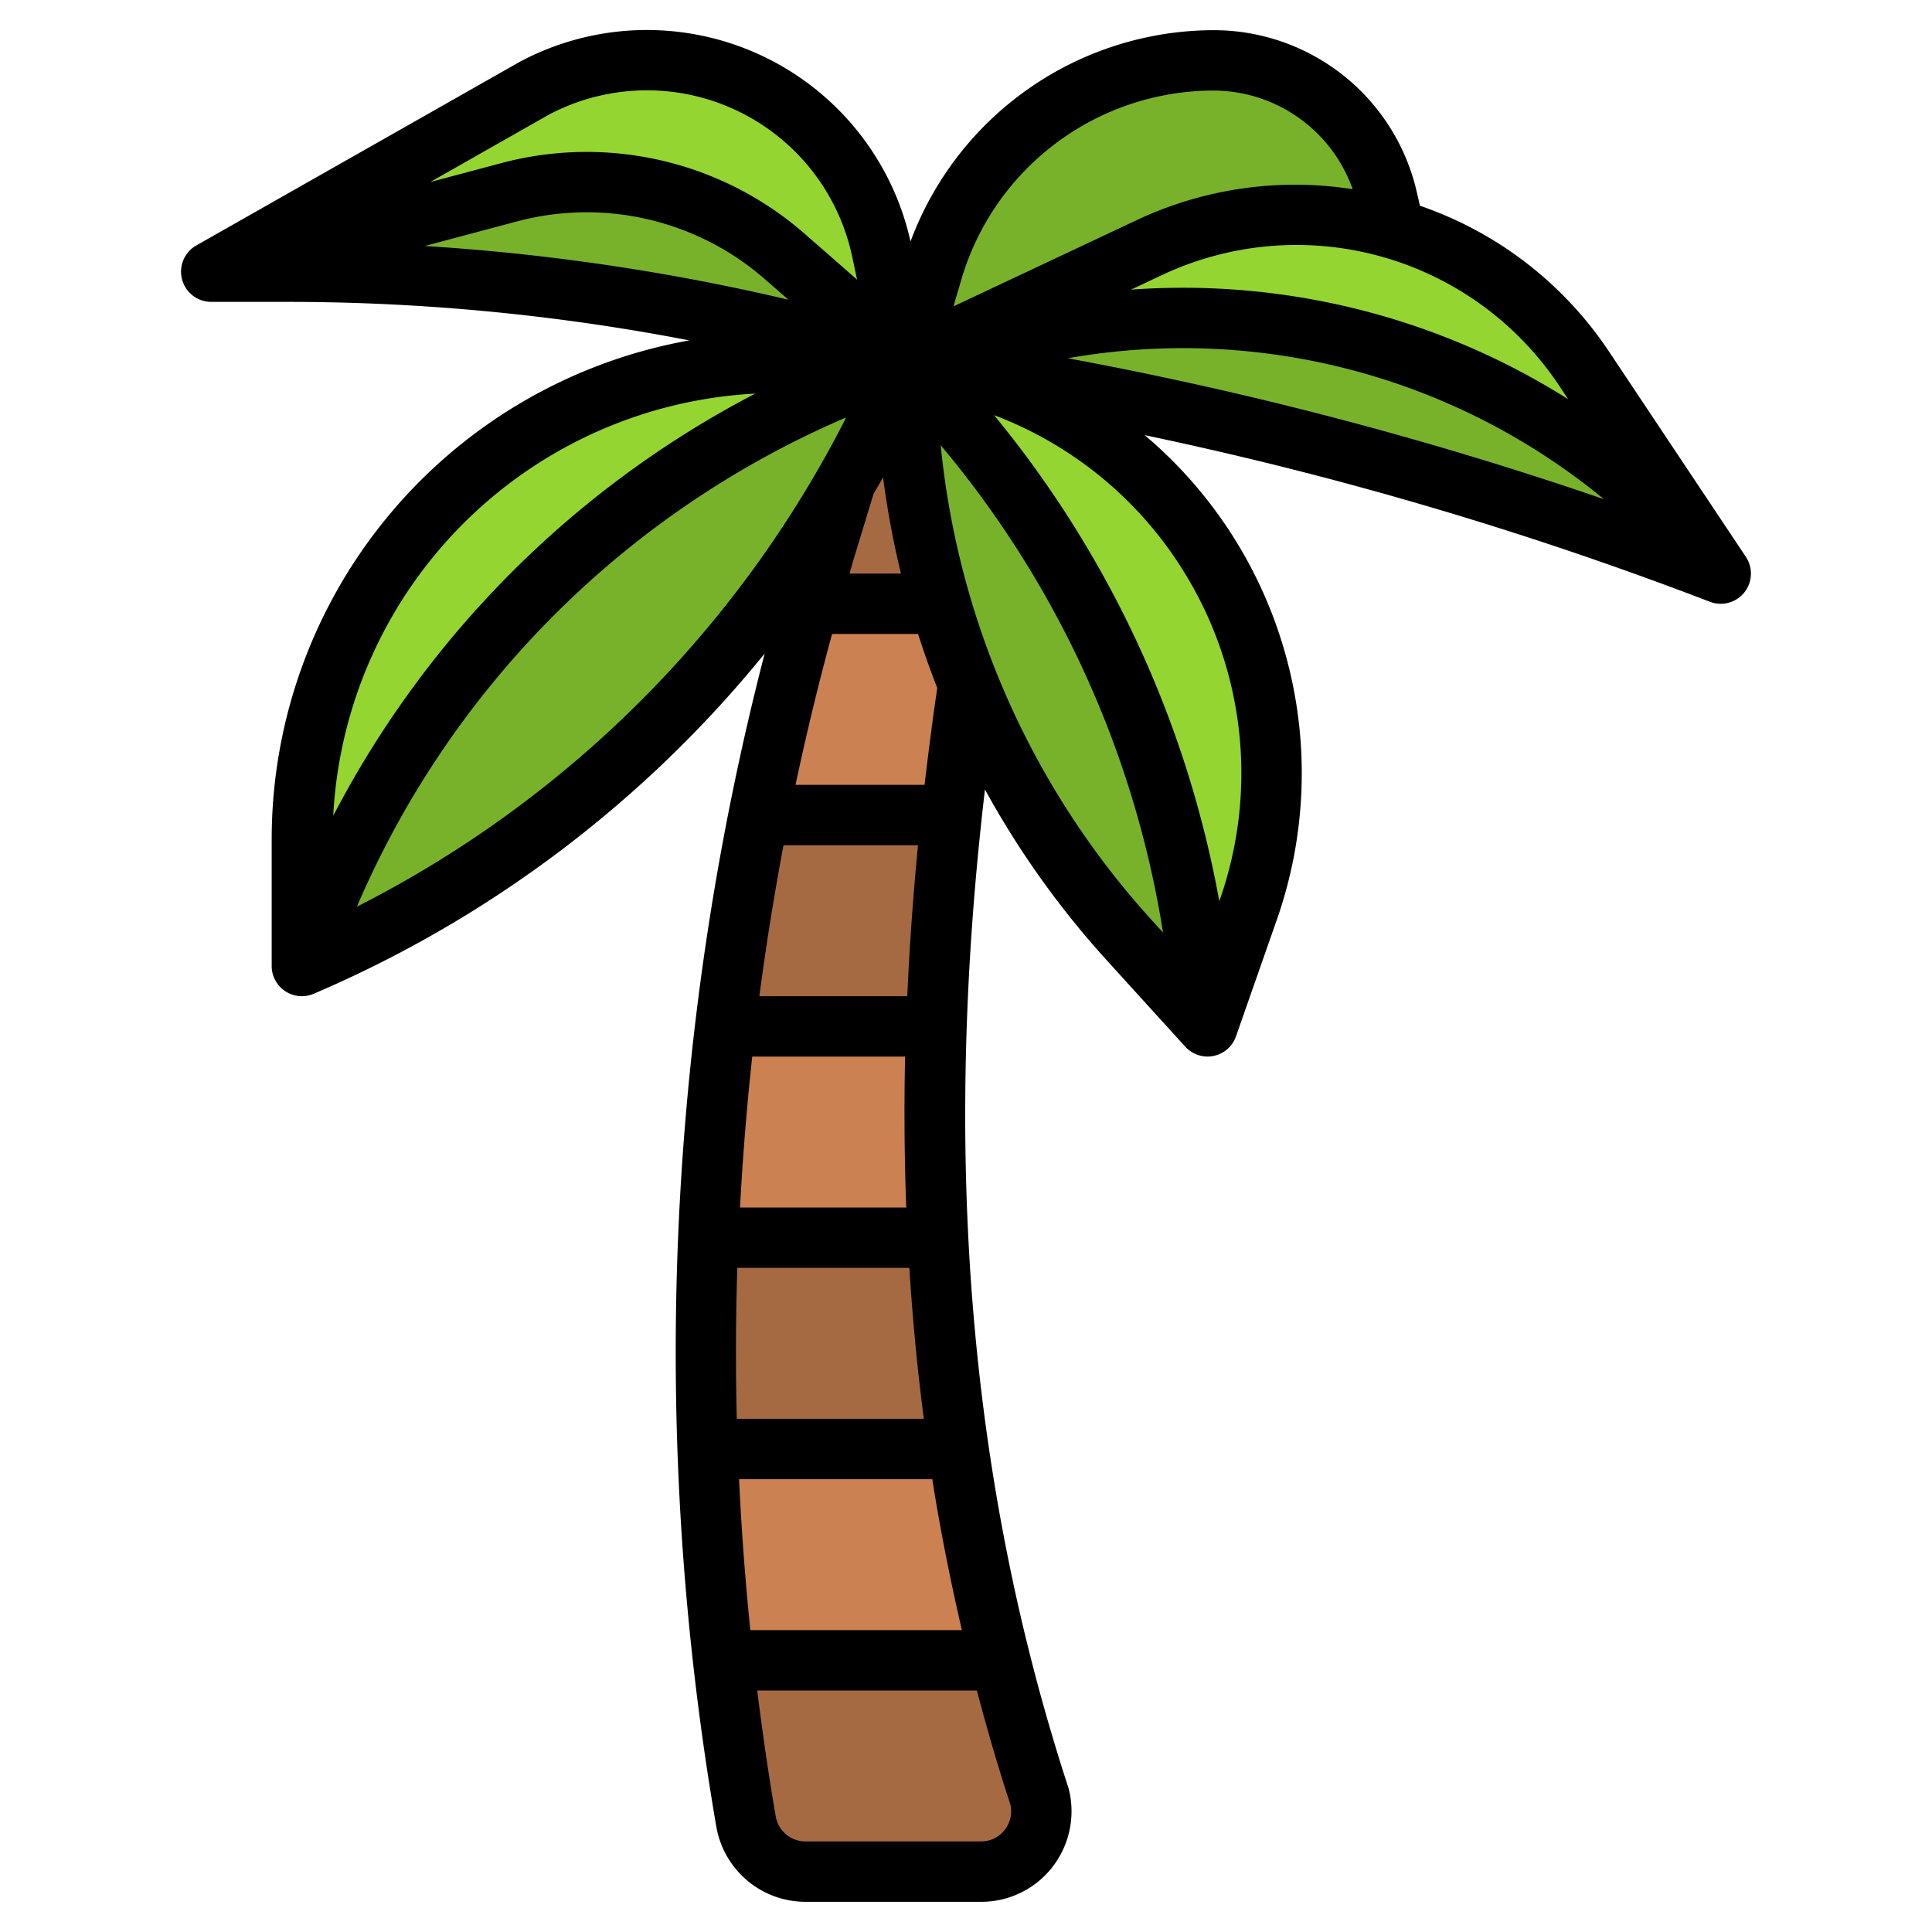 <svg id="Artboard_30" height="512" viewBox="0 0 64 64" width="512" xmlns="http://www.w3.org/2000/svg" data-name="Artboard 30"><path d="m32.075 22.662c-2.1 14.031-1.136 26.164 2.371 36.9a2 2 0 0 1 -1.946 2.438h-5.816a2 2 0 0 1 -1.971-1.657 90.958 90.958 0 0 1 2.6-42.067l.687-2.276 2-4 3 7z" fill="#a66a43"/><path d="m31.765 48h-8.33c.083 2.336.249 4.671.513 7h9.191a70.046 70.046 0 0 1 -1.374-7z" fill="#cb8152"/><path d="m24.008 34c-.277 2.326-.457 4.661-.554 7h7.632q-.172-3.414-.057-7z" fill="#cb8152"/><path d="m26.812 20q-.983 3.471-1.684 7h6.4c.154-1.427.332-2.87.552-4.338l.667-2.662z" fill="#cb8152"/><g fill="#78b22a"><path d="m30 12a28.453 28.453 0 0 0 7.4 19.139l2.6 2.861 1.346-3.844a13.718 13.718 0 0 0 -11.346-18.156z"/><path d="m30 12 .89-3.041a9.676 9.676 0 0 1 9.288-6.959 5.937 5.937 0 0 1 5.792 4.633l.208.926z"/><path d="m57 19a123.113 123.113 0 0 0 -26.788-6.97l-.212-.03 8.116-3.819a11.393 11.393 0 0 1 14.332 3.989z"/><path d="m30 12a71.18 71.18 0 0 0 -20.439-3h-2.561l10.71-6.08a7.95 7.95 0 0 1 11.49 5.36z"/><path d="m10 32v-4.223a15.777 15.777 0 0 1 15.778-15.777h4.222a38.083 38.083 0 0 1 -20 20z"/></g><path d="m10 27.777v4.223a31.626 31.626 0 0 1 20-20h-4.222a15.777 15.777 0 0 0 -15.778 15.777z" fill="#94d531"/><path d="m17.71 2.919-10.71 6.081 9.859-2.628a9.985 9.985 0 0 1 9.148 2.134l3.993 3.494-.8-3.72a7.95 7.95 0 0 0 -11.49-5.361z" fill="#94d531"/><path d="m38.117 8.181-8.117 3.819 4.126-.917a23.086 23.086 0 0 1 22.874 7.917l-4.553-6.83a11.393 11.393 0 0 0 -14.33-3.989z" fill="#94d531"/><path d="m30 12a33.937 33.937 0 0 1 9.6 19.2l.4 2.8 1.346-3.844a13.718 13.718 0 0 0 -11.346-18.156z" fill="#94d531"/><path d="m53.28 11.615a12.333 12.333 0 0 0 -6.243-4.8l-.092-.4a6.9 6.9 0 0 0 -6.767-5.415 10.733 10.733 0 0 0 -10.016 7 8.945 8.945 0 0 0 -12.946-5.951l-10.71 6.08a1 1 0 0 0 .494 1.871h2.562a70.184 70.184 0 0 1 13.272 1.276 16.792 16.792 0 0 0 -13.834 16.5v4.224a1 1 0 0 0 1 1 .982.982 0 0 0 .394-.081 38.956 38.956 0 0 0 14.936-11.268 92.44 92.44 0 0 0 -1.6 38.864 3 3 0 0 0 2.954 2.485h5.816a2.984 2.984 0 0 0 2.344-1.128 3.015 3.015 0 0 0 .556-2.626c-3.294-10.081-4.2-20.939-2.772-33.093a29.526 29.526 0 0 0 4.036 5.659l2.6 2.861a1 1 0 0 0 .736.327.961.961 0 0 0 .2-.021.994.994 0 0 0 .744-.649l1.346-3.844a14.658 14.658 0 0 0 -4.371-16.071 122.233 122.233 0 0 1 18.723 5.519 1 1 0 0 0 1.191-1.489zm-25.014 6.951.669-2.2c.105-.185.216-.365.318-.551a29.59 29.59 0 0 0 .593 3.185h-1.705c.043-.144.081-.29.125-.434zm23.35-5.841.332.5a23.879 23.879 0 0 0 -14.482-3.63l1.077-.507a10.454 10.454 0 0 1 13.073 3.637zm1.516 3.811a124.514 124.514 0 0 0 -17.76-4.668 21.926 21.926 0 0 1 17.76 4.668zm-12.954-13.536a4.9 4.9 0 0 1 4.631 3.268 12.313 12.313 0 0 0 -7.118 1.007l-6.106 2.874.267-.91a8.719 8.719 0 0 1 8.326-6.239zm-22 .8a6.951 6.951 0 0 1 10.049 4.689l.165.774-1.727-1.511a10.974 10.974 0 0 0 -10.065-2.347l-2.349.626zm7.939 6.128a72.142 72.142 0 0 0 -12.047-1.779l3.046-.812a8.975 8.975 0 0 1 8.233 1.921zm-1.092 3.107a32.863 32.863 0 0 0 -13.986 13.989 14.773 14.773 0 0 1 13.986-13.986zm-13.2 16.994a30.813 30.813 0 0 1 16.205-16.2 36.852 36.852 0 0 1 -16.202 16.203zm12.658 18.971h6.4c.267 1.691.6 3.356.981 5h-7.008q-.256-2.494-.373-5zm-.076-2q-.061-2.5.017-5h5.7q.158 2.537.479 5zm5.614-7h-5.507q.134-2.505.405-5h5.064q-.055 2.537.038 5zm.034-7h-4.9q.33-2.511.8-5h4.455q-.246 2.536-.355 5zm3.222 27.624a.993.993 0 0 1 -.777.376h-5.816a1 1 0 0 1 -.986-.828c-.241-1.385-.439-2.777-.614-4.172h7.276c.337 1.272.7 2.532 1.111 3.778a1 1 0 0 1 -.194.846zm-2.649-34.624h-4.275q.534-2.517 1.211-5h2.848q.29.906.636 1.79c-.159 1.081-.296 2.149-.42 3.21zm.534-11.251a33.18 33.18 0 0 1 7.366 16.144l-.387-.426a27.366 27.366 0 0 1 -6.979-15.718zm8.023 4.137a12.655 12.655 0 0 1 1.215 10.94l-.009.027a35.228 35.228 0 0 0 -7.461-16.1 12.646 12.646 0 0 1 6.255 5.133z"/></svg>